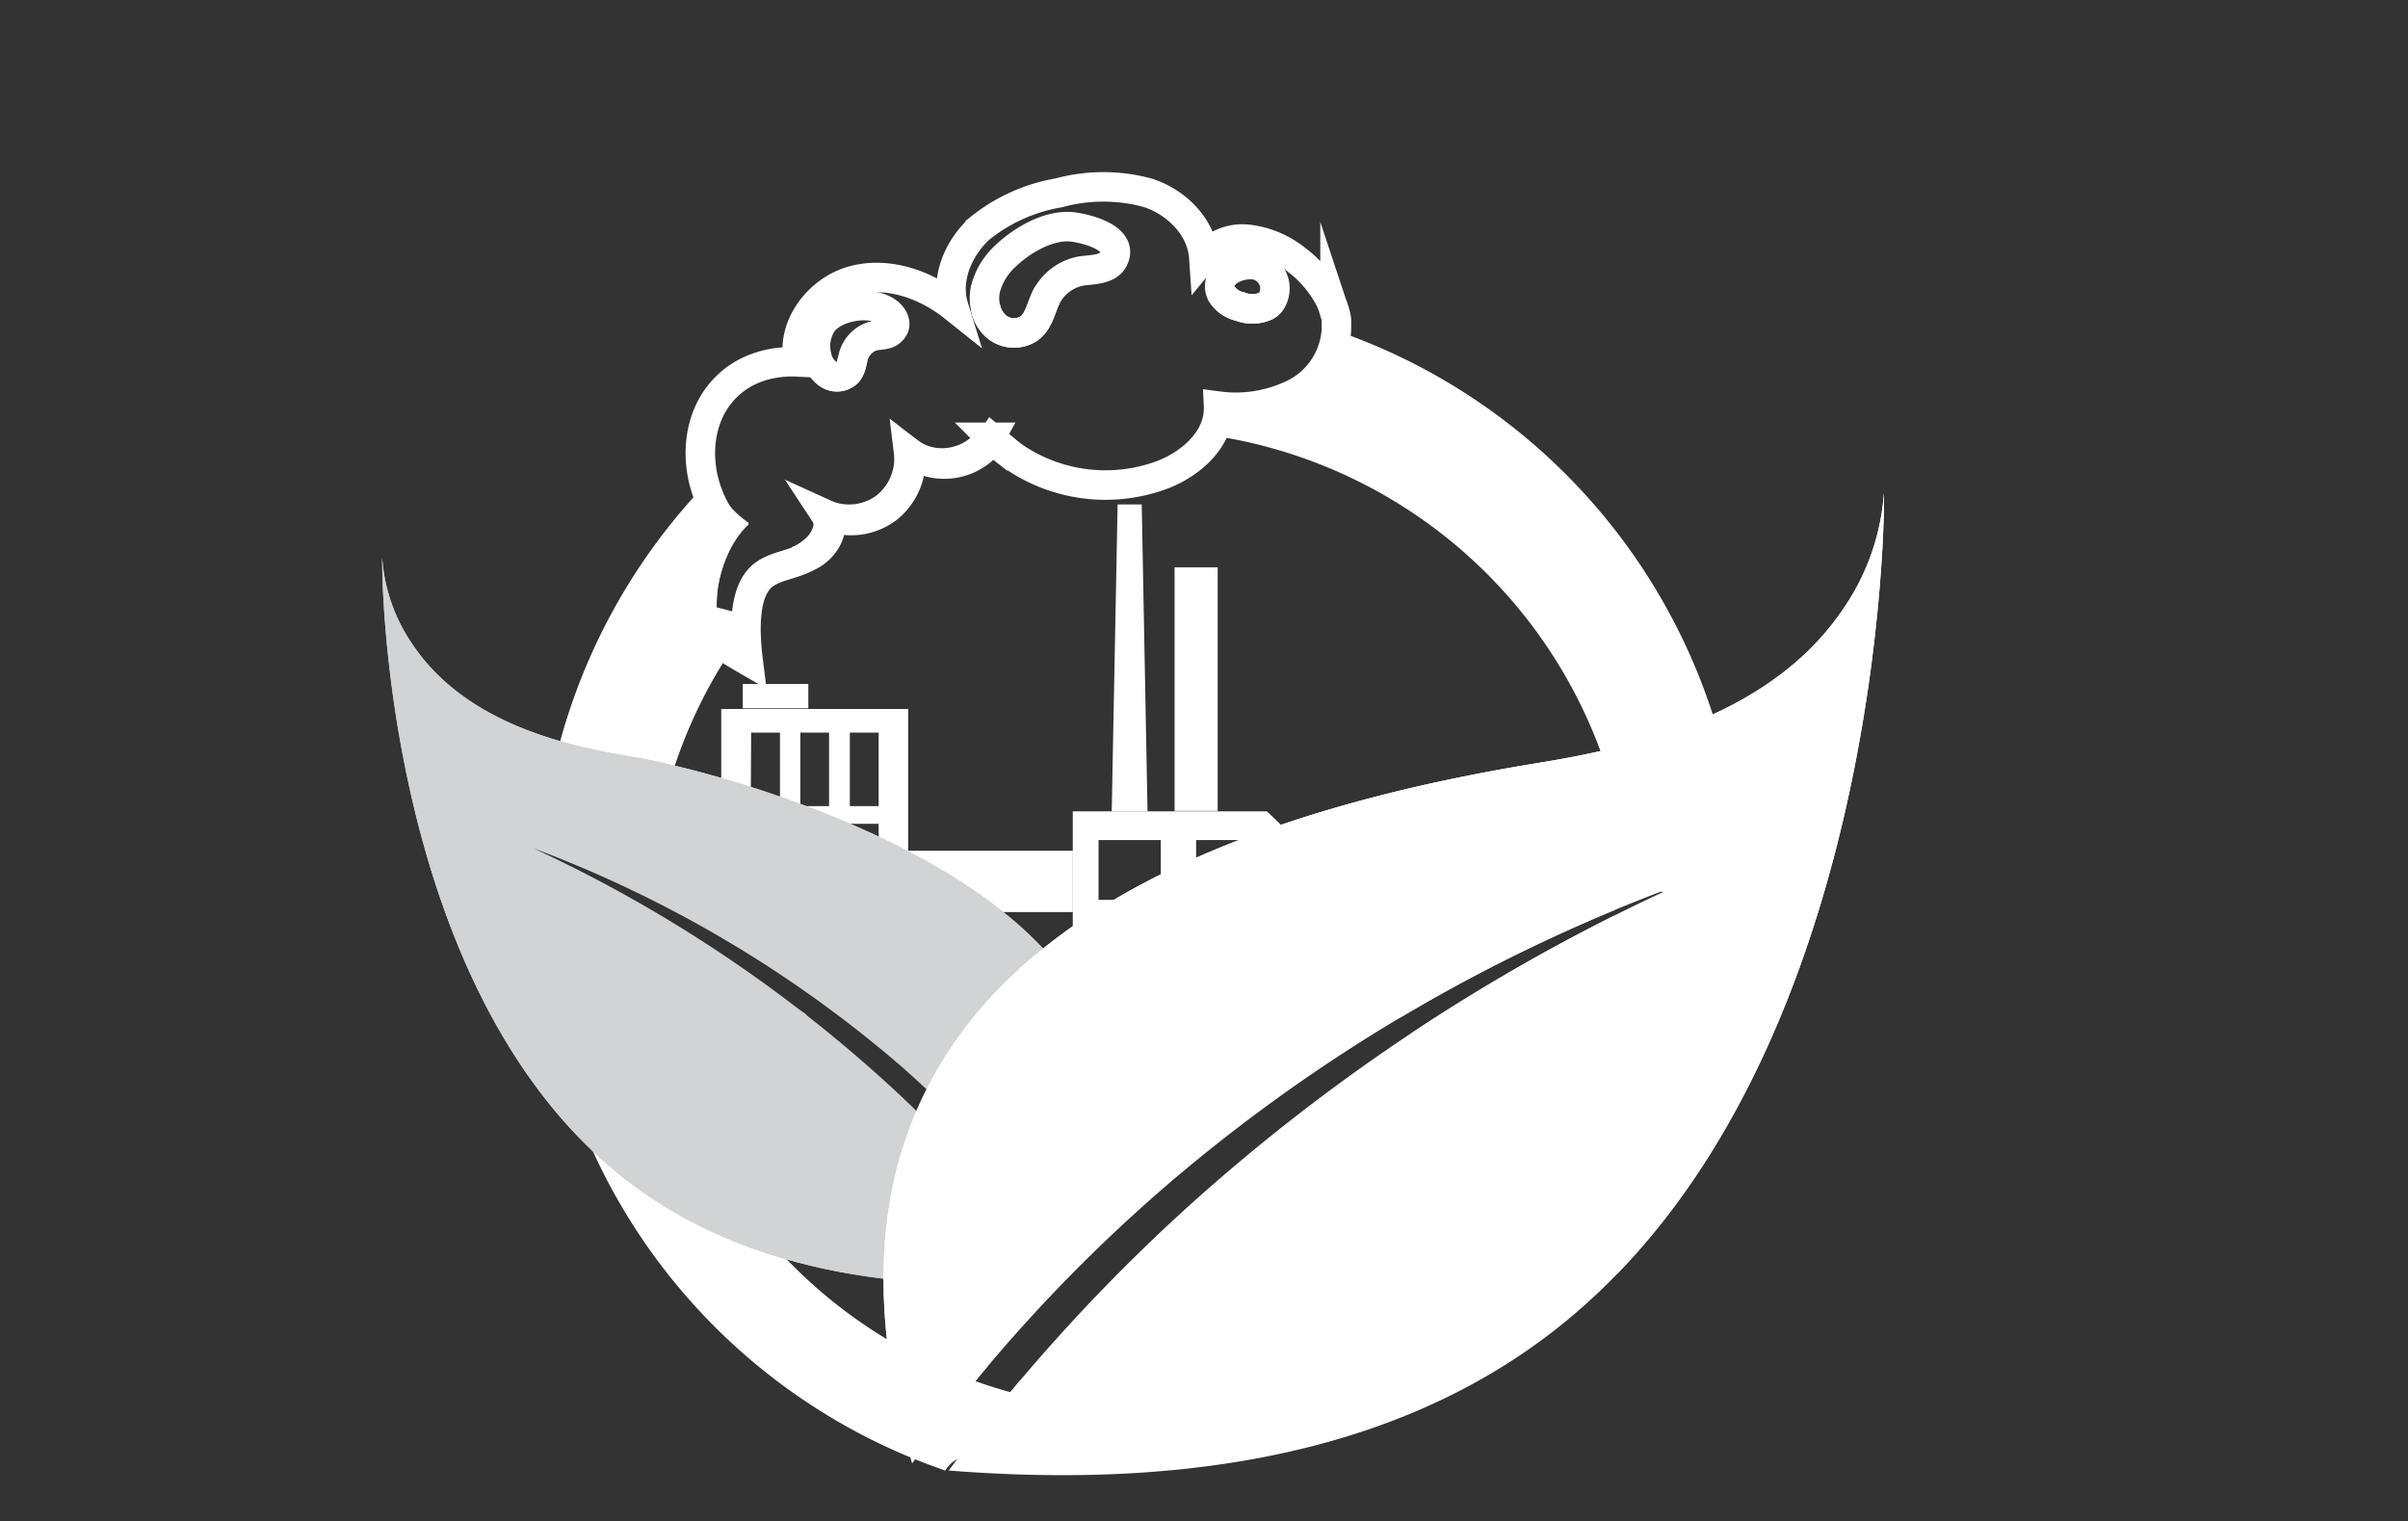 <svg xmlns="http://www.w3.org/2000/svg" xmlns:xlink="http://www.w3.org/1999/xlink" viewBox="0 0 244.76 154.59"><rect x="0" y="0" width="244.76" height="154.59" fill="#333333" stroke="none"/><defs><style>.cls-1,.cls-5,.cls-7{fill:#d1d3d4;}.cls-1,.cls-2{clip-rule:evenodd;}.cls-2,.cls-3,.cls-8{fill:#fff;}.cls-4{fill:none;stroke:#fff;stroke-miterlimit:10;stroke-width:3px;}.cls-5,.cls-8{fill-rule:evenodd;}.cls-6{clip-path:url(#clip-path);}.cls-9{clip-path:url(#clip-path-2);}</style><clipPath id="clip-path" transform="translate(38.85 17.46)"><path id="SVGID" class="cls-1" d="M0,39.26a17.58,17.58,0,0,0,2.81,8.37C8,55.77,18,58.25,25.31,59.44c7.85,1.28,37.47,9.08,46,25.2,2.51,4.76,4.49,12.8-.12,26.31-.85-1.17-2.12-2.86-3.71-4.84A136.21,136.21,0,0,0,52.68,90.85,123.62,123.62,0,0,0,15.33,68.74,141.88,141.88,0,0,1,51.79,93.07a136.65,136.65,0,0,1,17.57,19.67c-14.56,1.16-31.71-.19-44.78-10.44C-.23,82.83-.06,39.27,0,39.26Z"/></clipPath><clipPath id="clip-path-2" transform="translate(38.85 17.46)"><path id="SVGID-2" data-name="SVGID" class="cls-2" d="M152.64,32.69A23.61,23.61,0,0,1,148.79,44C141.66,55,127.93,58.36,118,60Q37,73,53.86,131.28a162,162,0,0,1,26.58-28.87,170.11,170.11,0,0,1,51.2-29.87,194.33,194.33,0,0,0-50,32.88A185.84,185.84,0,0,0,57.58,132c20,1.58,43.47-.24,61.38-14.1C153,91.58,152.73,32.71,152.64,32.69Z"/></clipPath></defs><g id="Layer_2" data-name="Layer 2"><g id="Layer_1-2" data-name="Layer 1"><g id="logo"><path class="cls-3" d="M20.83,65.58c2.2,1.52,4.47,3,6.75,4.35A49.49,49.49,0,0,1,35.5,48.57l-.15-.17a3.58,3.58,0,0,1-.28-.37h0a3.89,3.89,0,0,1-.25-.4l-.07-.12c-.06-.12-.13-.25-.18-.37s-.13-.33-.19-.5a2.35,2.35,0,0,1-.11-.35,6,6,0,0,1-.17-.76.5.5,0,0,1,0-.12c-.53-3.4,1-7.67,3.17-9.58a9.43,9.43,0,0,1-3.63-4.71A61,61,0,0,0,16.44,66.26,3.07,3.07,0,0,1,20.83,65.58Z" transform="translate(38.85 17.46)"/><path class="cls-3" d="M138.21,74.13A61.18,61.18,0,0,0,97.44,16.46h0l-.87-.3a8.2,8.2,0,0,1-4.12,5.41,13.77,13.77,0,0,1-8,1.34,5.68,5.68,0,0,1-1.21,3.74c.63.08,1.26.17,1.88.27a49.88,49.88,0,0,1,41.71,46.31,3.62,3.62,0,0,1,1.7-.4c4.67,0,4.66,7.24,0,7.24a3.61,3.61,0,0,1-1.74-.42,49.87,49.87,0,0,1-99.58-1.47c-3.41-2-6.8-4.1-10.07-6.35A3.72,3.72,0,0,1,16,70.62c-.07,1.16-.11,2.33-.11,3.51A61.14,61.14,0,0,0,57.23,132a3.3,3.3,0,0,1,2.94-1.57,3.9,3.9,0,0,1,1.22.19,3.53,3.53,0,0,1,1.65-.41,25.9,25.9,0,0,0,10.35-2.39,3.7,3.7,0,0,1,5,1.3,3.93,3.93,0,0,1,.34,2.85,79.68,79.68,0,0,0,12.15-2.43l.43-.15a3.4,3.4,0,0,1,3.44-2.94c1.55,0,3.09-.12,4.62-.29a46.09,46.09,0,0,1,5.48-2,3.44,3.44,0,0,1,2.26.08,3.1,3.1,0,0,1,.57-4.24,53.18,53.18,0,0,1,9.84-6.49,7.79,7.79,0,0,1,0-1.08c.21-3.65,3-6.78,5.45-9.25,2.71-2.74,6.66.26,6.12,3.26A60.78,60.78,0,0,0,138.21,74.13Z" transform="translate(38.85 17.46)"/><path class="cls-3" d="M125.35,111.63q1-1.34,2-2.73a18,18,0,0,0-1.37,1.54C125.9,110.56,125.63,111.12,125.35,111.63Z" transform="translate(38.85 17.46)"/><path class="cls-4" d="M36.38,48.45c.37.07.57.83.53.77a3.44,3.44,0,0,1-.28-.36h0c-.09-.13-.16-.26-.24-.4l-.07-.12c-.06-.11-.13-.24-.18-.36s-.13-.33-.19-.5a2.19,2.19,0,0,1-.1-.34,4.67,4.67,0,0,1-.17-.76.43.43,0,0,1,0-.11c-2.58-.75-3.94-.95-4.09-.62s1.67,1.8,5.61,4.08c-.73-5.82.43-8,1.72-8.87S41.64,40,43.49,39c1.47-.77,2.65-2.67,1.74-4.06a6.13,6.13,0,0,0,6.07-.69,6.23,6.23,0,0,0,2.38-5.65A5.92,5.92,0,0,0,62,27.15l2.47,2.08" transform="translate(38.85 17.46)"/><path class="cls-4" d="M45.47,20.64a1.55,1.55,0,0,0,1.84-.25,2.33,2.33,0,0,0,.44-1.09" transform="translate(38.85 17.46)"/><path class="cls-4" d="M35,36.13c-3.45-4.42-3.46-10.26-.54-13.71s7.23-3.12,7.87-3.09c-.83-3.57,2-7.31,5.53-8.27s7.36.38,10.23,2.67c-.88-2.84.47-6,2.68-8a17.45,17.45,0,0,1,8-3.59,17.2,17.2,0,0,1,9.06,0c2.91.95,5.47,3.48,5.68,6.55a5.1,5.1,0,0,1,4.7-1.8A9.64,9.64,0,0,1,93,9a11.83,11.83,0,0,1,3.16,3.64l.2.38c.07.14.12.28.18.42a2.86,2.86,0,0,1,.15.41c0,.09.06.18.09.27s0,.17.07.26a2.13,2.13,0,0,1,.07.27,2.66,2.66,0,0,1,.07.39.17.17,0,0,1,0,.07c0,.13,0,.26,0,.39s0,.33,0,.5v0a7.77,7.77,0,0,1-4.16,6.49,13.48,13.48,0,0,1-7.82,1.33,5.25,5.25,0,0,1-.17,1.59c-.64,2.45-3,4.4-5.47,5.36A16.52,16.52,0,0,1,62,27.16c-.06-.05-.11-.11-.17-.17a1.73,1.73,0,0,1-.19.28,6,6,0,0,1-5.62,2.26,5.29,5.29,0,0,1-2.52-1.06,6,6,0,0,1-.21,2.45,6.24,6.24,0,0,1-2.18,3.2,6.17,6.17,0,0,1-4.38,1.15,5.43,5.43,0,0,1-1.69-.46,1.9,1.9,0,0,1,.21.43,2.19,2.19,0,0,1,0,1.21,4.1,4.1,0,0,1-1.42,2.1,5.86,5.86,0,0,1-1.65,1" transform="translate(38.85 17.46)"/><path class="cls-4" d="M61.32,13.78a3.47,3.47,0,0,0,.92,1.78,2.79,2.79,0,0,0,3.57.32c1-.77,1.16-2.12,1.72-3.21a2,2,0,0,1,.14-.25" transform="translate(38.85 17.46)"/><path class="cls-4" d="M85.26,12.29a2.9,2.9,0,0,0,1.92,1.4,3.36,3.36,0,0,0,2.66-.06,1.7,1.7,0,0,0,.49-.42" transform="translate(38.85 17.46)"/><path class="cls-4" d="M52,15.85a1.31,1.31,0,0,1-.95.67c-.38.09-.79.09-1.18.18a3,3,0,0,0-2,2.14c0,.15-.08.31-.12.46a2.33,2.33,0,0,1-.44,1.09,1.55,1.55,0,0,1-1.84.25.35.35,0,0,1-.16-.08,2.88,2.88,0,0,1-1.14-1.81,4.27,4.27,0,0,1,.52-3.31c1.19-1.79,4.94-2.46,6.68-1.17C51.86,14.64,52.29,15.29,52,15.85Z" transform="translate(38.85 17.46)"/><path class="cls-4" d="M74.31,8.93c-.56,1-2,1-3.18,1.14a5,5,0,0,0-3.46,2.35,2,2,0,0,0-.14.25c-.56,1.09-.77,2.44-1.72,3.21a2.79,2.79,0,0,1-3.57-.32,3.47,3.47,0,0,1-.92-1.78,4.26,4.26,0,0,1,0-1.88,6.89,6.89,0,0,1,2-3.31c1.64-1.59,4.35-3.2,6.72-3C71.51,5.74,75.49,6.72,74.31,8.93Z" transform="translate(38.85 17.46)"/><path class="cls-4" d="M90.33,13.21a1.7,1.7,0,0,1-.49.42,3.36,3.36,0,0,1-2.66.06,2.9,2.9,0,0,1-1.92-1.4,1.22,1.22,0,0,1-.09-.27c-.44-2,2.57-3,4-2.44A2.44,2.44,0,0,1,90.33,13.21Z" transform="translate(38.85 17.46)"/><rect class="cls-3" x="139.49" y="113.26" width="4.14" height="22.74"/><rect class="cls-3" x="119.39" y="57.66" width="4.38" height="24.76"/><path class="cls-3" d="M77.79,65H74.15l.6-31.19H77.2Q77.5,49.37,77.79,65Z" transform="translate(38.85 17.46)"/><rect class="cls-3" x="75.5" y="69.52" width="6.66" height="2.47"/><rect class="cls-3" x="92.32" y="86.47" width="16.73" height="6.23"/><path class="cls-3" d="M93.63,97.39c-1.95,1.42-3.87,2.88-5.76,4.4a1.87,1.87,0,0,1,1.2,1.72v15h3.07v-15a1.91,1.91,0,0,1,2-1.87h-.46Z" transform="translate(38.85 17.46)"/><path class="cls-3" d="M85.63,94.35V91.59h-3.5v5.55Q83.86,95.72,85.63,94.35Z" transform="translate(38.85 17.46)"/><path class="cls-3" d="M82.13,106.54v12h2v-13.7Z" transform="translate(38.85 17.46)"/><path class="cls-3" d="M95.58,96v5.64h-.45a1.92,1.92,0,0,1,2,1.87v15h2.58V93.28Q97.59,94.6,95.58,96Z" transform="translate(38.85 17.46)"/><path class="cls-3" d="M82.13,84.35v5.38h9.8q3.67-2.55,7.58-4.85l.15-.08V74.31L89.92,65H70.19V84.35Zm.6-16.43h6.34V74H82.73Zm0,9.27h6.34v6.07H82.73Zm-3.59,6.07H72.81V77.19h6.33Zm0-9.26H72.81V67.92h6.33Z" transform="translate(38.85 17.46)"/><path class="cls-3" d="M49.44,94.46,49.16,94v6.53l2.93-2.81A33.57,33.57,0,0,1,49.44,94.46Z" transform="translate(38.85 17.46)"/><path class="cls-3" d="M56.4,85.29c1.25.74,2.48,1.51,3.66,2.33H78.67v2.81H63.49C65.73,93,63,96.5,60.07,96.16c.29.38.56.77.82,1.16L65.42,93l1.66-1.6v8L73.76,93l1.67-1.6v11.3c1.11-.93,2.24-1.83,3.32-2.74q1.2-1,2.4-2V85.29Z" transform="translate(38.85 17.46)"/><path class="cls-3" d="M78.48,109.82a3.39,3.39,0,0,1-2.91,3.23,1.24,1.24,0,0,0-.14.18v5.31h5.72V107.38C80.21,108.2,79.33,109,78.48,109.82Z" transform="translate(38.85 17.46)"/><path class="cls-3" d="M74.34,114.77a28.11,28.11,0,0,1-2.72,3.77h2.83v-3.93Z" transform="translate(38.85 17.46)"/><polygon class="cls-3" points="84.92 118.17 74.74 104.15 67.55 104.15 67.55 107.89 72.7 107.89 80.17 118.17 84.92 118.17"/><polygon class="cls-3" points="86.78 119.1 87.04 119.45 87.04 119.1 86.78 119.1"/><path class="cls-3" d="M35,71.6l2.47,1.68v-7h2.93v7.47H38.17q2.16,1.45,4.33,2.88v-.85h2.92v2.75l2.11,1.36V75.79h2.93v6c1,.62,2,1.22,3,1.81v-29h-19V71.29A3.64,3.64,0,0,1,35,71.6ZM47.53,57h2.93v7.47H47.53Zm0,9.27h2.93v7.47H47.53ZM42.5,57h2.92v7.47H42.5Zm0,9.27h2.92v7.47H42.5Zm-5-9.27h2.93v7.47H37.46Z" transform="translate(38.85 17.46)"/><path class="cls-3" d="M43.44,86.13a4.81,4.81,0,0,1-.4-.52l-2.3-1.49a5,5,0,0,1-.55-.3l-.9-.56H37.46V82.12q-1.49-.93-3-1.83v5.47h1.93l.29.39,10.57,14.56h.93V92.57A53.81,53.81,0,0,0,43.44,86.13Z" transform="translate(38.85 17.46)"/><path class="cls-3" d="M20.83,65.58c2.2,1.51,4.45,2.94,6.73,4.34A49.7,49.7,0,0,1,35.5,48.41l-.15-.16c-.1-.12-.19-.24-.28-.37s0,0,0,0-.17-.26-.25-.39-.05-.08-.07-.13a3.18,3.18,0,0,1-.18-.37c-.07-.16-.13-.32-.19-.5a2.24,2.24,0,0,1-.11-.34,6.6,6.6,0,0,1-.17-.77.5.5,0,0,1,0-.12c-.53-3.4,1-7.66,3.17-9.57A9.46,9.46,0,0,1,33.61,31,61.06,61.06,0,0,0,16.42,66.29,3.07,3.07,0,0,1,20.83,65.58Z" transform="translate(38.85 17.46)"/><path class="cls-3" d="M138.21,74A61.17,61.17,0,0,0,97.44,16.31h0l-.87-.3a8.18,8.18,0,0,1-4.12,5.41,13.69,13.69,0,0,1-8,1.35,5.67,5.67,0,0,1-1.21,3.73c.63.08,1.26.17,1.88.27a49.89,49.89,0,0,1,41.72,46.47,3.55,3.55,0,0,1,1.69-.4c4.67,0,4.66,7.24,0,7.24a3.51,3.51,0,0,1-1.75-.43,49.88,49.88,0,0,1-99.57-1.46c-3.41-2-6.79-4.1-10.07-6.35A3.81,3.81,0,0,1,16,70.6c-.06,1.12-.1,2.24-.1,3.37a61.13,61.13,0,0,0,41.39,57.85,3.29,3.29,0,0,1,2.86-1.44,3.79,3.79,0,0,1,1.21.19,3.6,3.6,0,0,1,1.66-.41,25.9,25.9,0,0,0,10.35-2.39,3.7,3.7,0,0,1,5,1.3,3.93,3.93,0,0,1,.34,2.85,79.68,79.68,0,0,0,12.15-2.43l.43-.15a3.4,3.4,0,0,1,3.44-2.94c1.55,0,3.09-.12,4.62-.29a46.09,46.09,0,0,1,5.48-2,3.37,3.37,0,0,1,2.26.09,3.11,3.11,0,0,1,.57-4.25,53.18,53.18,0,0,1,9.84-6.49,7.79,7.79,0,0,1,0-1.08c.21-3.65,3-6.78,5.45-9.25,2.65-2.68,6.48.13,6.15,3.06A60.8,60.8,0,0,0,138.21,74Z" transform="translate(38.85 17.46)"/><path id="SVGID-3" data-name="SVGID" class="cls-5" d="M0,39.26a17.58,17.58,0,0,0,2.81,8.37C8,55.77,18,58.25,25.31,59.44c7.85,1.28,37.47,9.08,46,25.2,2.51,4.76,4.49,12.8-.12,26.31-.85-1.17-2.12-2.86-3.71-4.84A136.21,136.21,0,0,0,52.68,90.85,123.62,123.62,0,0,0,15.33,68.74,141.88,141.88,0,0,1,51.79,93.07a136.65,136.65,0,0,1,17.57,19.67c-14.56,1.16-31.71-.19-44.78-10.44C-.23,82.83-.06,39.27,0,39.26Z" transform="translate(38.85 17.46)"/><g class="cls-6"><path class="cls-7" d="M82,108.87c-1.23,1-2.39,2.07-3.47,3.12a3.39,3.39,0,0,1-2.91,3.23c-.33.42-.65.86-.95,1.32h8.51v-8.67Z" transform="translate(38.85 17.46)"/><path class="cls-7" d="M-38.85,2.15V116.54H61.89a3.33,3.33,0,0,1,2.48-1,4.41,4.41,0,0,1,.52,0,3.71,3.71,0,0,1,.55-4.38,35.41,35.41,0,0,1,5.63-4.89l.3-.38a3.54,3.54,0,0,1,2.56-1.06h.27a3.35,3.35,0,0,1,1.1.08c1.16-1,2.33-1.9,3.45-2.85,1.45-1.23,2.91-2.43,4.38-3.62V2.15Zm98.93,96.2a19,19,0,0,1,1.44,2.17c2.28,4.08-4,7.72-6.25,3.65-1.56-2.79-4-4.9-5.83-7.54a73.15,73.15,0,0,0-6-8.32,6.14,6.14,0,0,1-.4-.53l-2.26-1.47c-.19-.09-.39-.19-.59-.31-7.59-4.86-15.59-9.06-23-14.17-3.82-2.62-.19-8.9,3.66-6.25s8,5.14,12.09,7.56a3.2,3.2,0,0,1,2.07.63c5,3.42,10,6.72,15.11,10,4.34,2.75,9.26,5,13.07,8.54C66,94.83,63.1,98.69,60.08,98.35Z" transform="translate(38.85 17.46)"/></g><path id="SVGID-4" data-name="SVGID" class="cls-8" d="M152.64,32.69A23.61,23.61,0,0,1,148.79,44C141.66,55,127.93,58.36,118,60Q37,73,53.86,131.28a162,162,0,0,1,26.58-28.87,170.11,170.11,0,0,1,51.2-29.87,194.33,194.33,0,0,0-50,32.88A185.84,185.84,0,0,0,57.58,132c20,1.58,43.47-.24,61.38-14.1C153,91.58,152.73,32.71,152.64,32.69Z" transform="translate(38.85 17.46)"/><g class="cls-9"><path class="cls-3" d="M38.7-17.46V75.21c3.77,2.47,7.57,4.87,11.4,7.25,4.34,2.68,9.26,4.92,13.07,8.33,2.8,2.5-.07,6.26-3.09,5.93a18.36,18.36,0,0,1,1.44,2.12c2.28,4-4,7.53-6.25,3.56-1.56-2.72-4-4.78-5.83-7.35a71.76,71.76,0,0,0-6-8.12,4.81,4.81,0,0,1-.4-.52L40.74,85a4.75,4.75,0,0,1-.55-.28c-.49-.31-1-.61-1.49-.91v53.36H58.3a3,3,0,0,1-.87-.79,4,4,0,0,1-1.25.19c-4.66,0-4.66-7.06,0-7.06a3.32,3.32,0,0,1,2.65,1.15,3.72,3.72,0,0,1,1.34-.24,3.86,3.86,0,0,1,1.22.19,3.69,3.69,0,0,1,1.65-.41,25.9,25.9,0,0,0,10.35-2.39,3.7,3.7,0,0,1,5,1.3,2.13,2.13,0,0,1,.18.41,82.87,82.87,0,0,0,12.31-2.39c4.81-1.4,9.15-3.93,14-5.26a3.55,3.55,0,0,1,1.73-.07,3.25,3.25,0,0,1,1.1-1.83,53.18,53.18,0,0,1,9.84-6.49,7.79,7.79,0,0,1,0-1.08c.21-3.65,3-6.78,5.45-9.25,3.28-3.32,8.4,1.8,5.12,5.12a25,25,0,0,0-2,2.21c-.11.15-.48.92-.8,1.49l.11,0a6.19,6.19,0,0,1,2.13,1.18c4.11,3.64-.2,7.86-3.17,10.23A47.59,47.59,0,0,1,94.7,133.63a3.88,3.88,0,0,1-.92-.09c-.75.26-1.52.5-2.29.71A113.4,113.4,0,0,1,75,137a2.92,2.92,0,0,1-2.82-1.07,34.1,34.1,0,0,1-5.58,1.24H205.91V-17.46ZM103.16,91.8A145.32,145.32,0,0,0,82,107c-.88.73-1.7,1.44-2.5,2.16a3.72,3.72,0,0,1-.44,1.38c-.16.28-.34.56-.53.84a3.45,3.45,0,0,1-3.48,3.9l-.41,0c-.3.22-.61.42-.91.6a20.33,20.33,0,0,1-2.34,3,3.31,3.31,0,0,1-3.43,2.82,4.4,4.4,0,0,1-.83-.09,3.3,3.3,0,0,1-2.71,1.24c-4.4,0-4.64-6.44-.75-7.17a3.13,3.13,0,0,1,.95-.79,3.73,3.73,0,0,1,.87-3.63,35.41,35.41,0,0,1,5.63-4.89l.3-.38a3.11,3.11,0,0,1,1.87-1c1.77-1.61,3.71-3.07,5.51-4.56A146.21,146.21,0,0,1,99.51,85.7C103.54,83.4,107.18,89.5,103.16,91.8Zm25.4-11.73c-4.66,0-4.66-7.24,0-7.24S133.22,80.07,128.56,80.07Z" transform="translate(38.85 17.46)"/></g></g></g></g></svg>